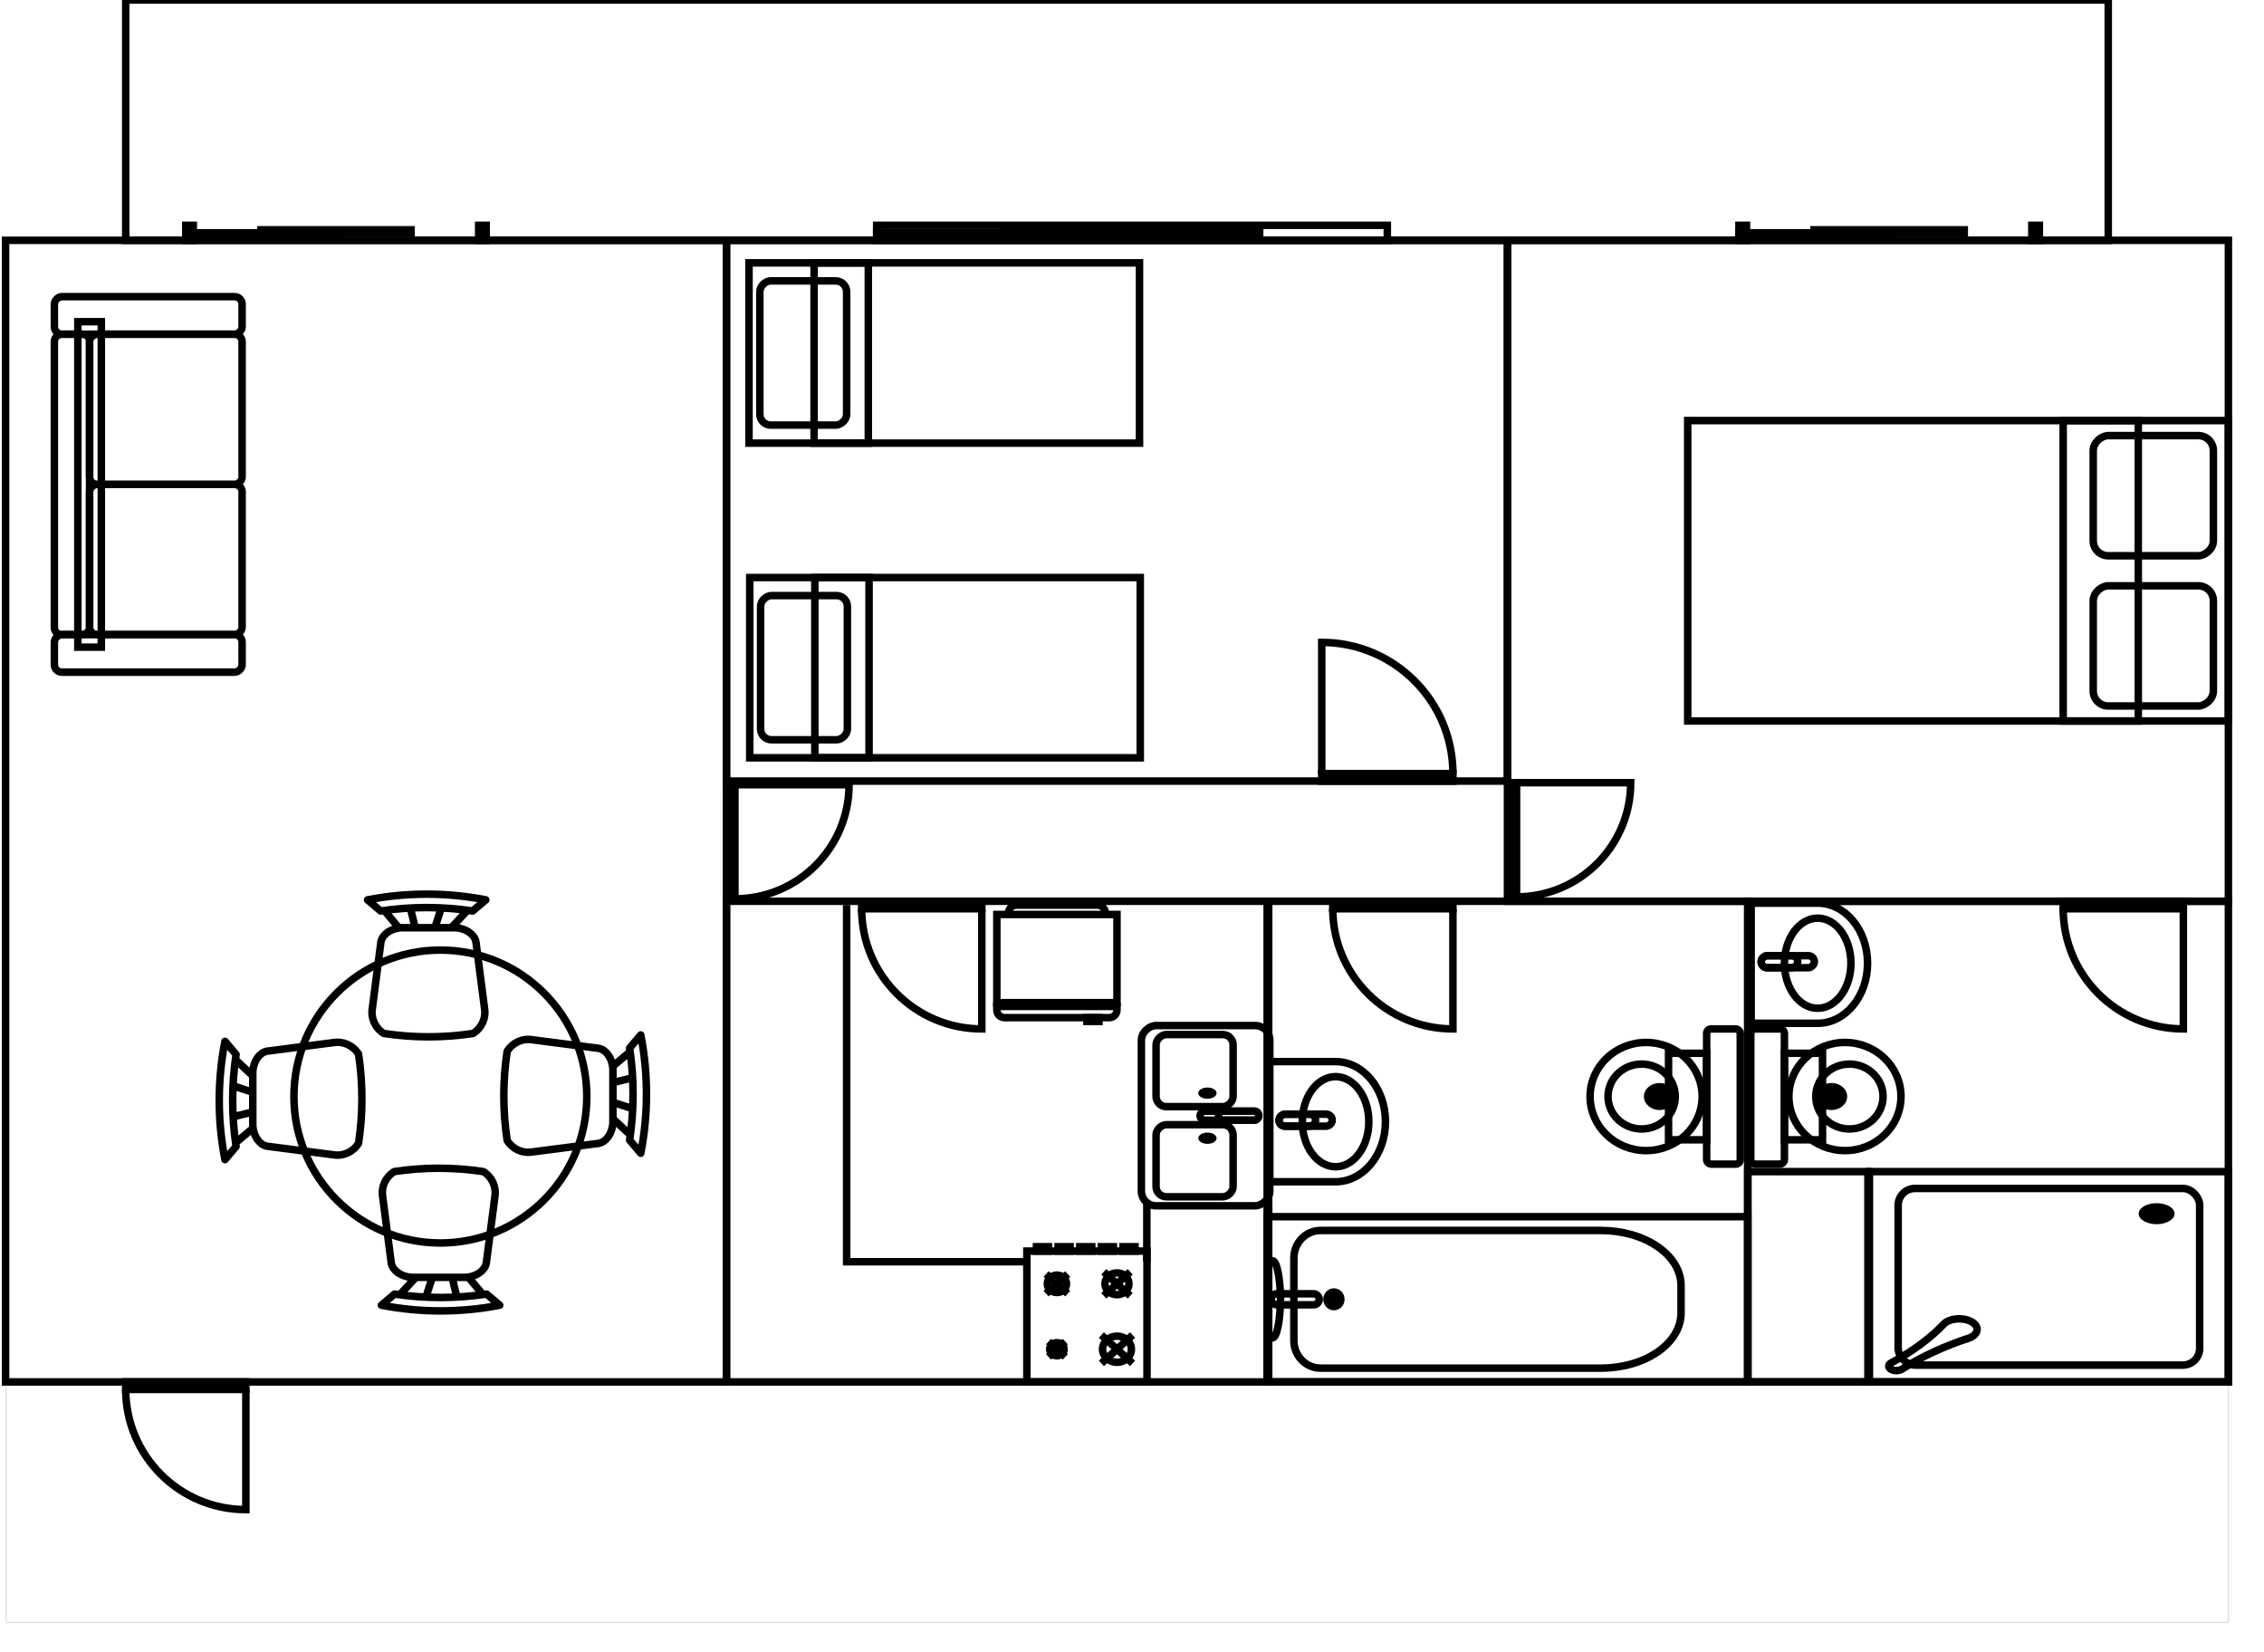 
<svg id="FloorPlan" xmlns="http://www.w3.org/2000/svg" xmlns:xlink="http://www.w3.org/1999/xlink" version="1.1" viewBox="10 10 1500 1100" width="1480" height="1080">
  <g transform="matrix(1, 0, 0, 1, 8, 8)" data-bx-origin="0 0">
    <rect x="2" y="162" width="480" height="760" fill="none" stroke="rgb(0, 0, 0)" stroke-width="5" pointer-events="all"></rect>
    <rect x="482" y="602" width="361" height="320" fill="none" stroke="rgb(0, 0, 0)" stroke-width="5" pointer-events="all"></rect>
    <rect x="842" y="602" width="320" height="320" fill="none" stroke="rgb(0, 0, 0)" stroke-width="5" pointer-events="all"></rect>
    <rect x="1162" y="602" width="320" height="320" fill="none" stroke="rgb(0, 0, 0)" stroke-width="5" pointer-events="all"></rect>
    <rect x="1002" y="162" width="480" height="440" fill="none" stroke="rgb(0, 0, 0)" stroke-width="5" pointer-events="all"></rect>
    <rect x="82" y="2" width="1320" height="160" fill="none" stroke="rgb(0, 0, 0)" stroke-width="5" pointer-events="all"></rect>
    <rect x="2.5" y="922" width="1479.5" height="160" fill="none" stroke="rgb(0, 0, 0)" stroke-width="0.1" pointer-events="all"></rect>
    <rect x="482" y="162" width="520" height="360" fill="none" stroke="rgb(0, 0, 0)" stroke-width="5" style="pointer-events: none;"></rect>
    <rect x="1202" y="202" width="200" height="360" fill="none" stroke="rgb(0, 0, 0)" stroke-width="5" transform="rotate(90,1302,382)" pointer-events="all"></rect>
    <rect x="1212" y="212" width="80" height="80" rx="10" ry="10" fill="none" stroke="rgb(0, 0, 0)" stroke-width="5" transform="rotate(90,1302,382)" pointer-events="all"></rect>
    <rect x="1312" y="212" width="80" height="80" rx="10" ry="10" fill="none" stroke="rgb(0, 0, 0)" stroke-width="5" transform="rotate(90,1302,382)" pointer-events="all"></rect>
    <rect x="1202" y="262" width="200" height="50" fill="none" stroke="rgb(0, 0, 0)" stroke-width="5" transform="rotate(90,1302,382)" pointer-events="all"></rect>
    <rect x="-11.33" y="277.63" width="216.67" height="15.63" fill="none" stroke="rgb(0, 0, 0)" stroke-width="5" transform="rotate(-90,97,324.5)" pointer-events="all"></rect>
    <rect x="-28" y="262" width="25" height="125" rx="5" ry="5" fill="none" stroke="rgb(0, 0, 0)" stroke-width="5" transform="rotate(-90,97,324.5)" pointer-events="all"></rect>
    <rect x="-3" y="262" width="200" height="23.44" rx="4.69" ry="4.69" fill="none" stroke="rgb(0, 0, 0)" stroke-width="5" transform="rotate(-90,97,324.5)" pointer-events="all"></rect>
    <rect x="-3" y="285.44" width="100" height="101.56" rx="5" ry="5" fill="none" stroke="rgb(0, 0, 0)" stroke-width="5" transform="rotate(-90,97,324.5)" pointer-events="all"></rect>
    <rect x="97" y="285.44" width="100" height="101.56" rx="5" ry="5" fill="none" stroke="rgb(0, 0, 0)" stroke-width="5" transform="rotate(-90,97,324.5)" pointer-events="all"></rect>
    <rect x="197" y="262" width="25" height="125" rx="5" ry="5" fill="none" stroke="rgb(0, 0, 0)" stroke-width="5" transform="rotate(-90,97,324.5)" pointer-events="all"></rect>
    <rect x="82" y="922" width="80" height="5" fill="none" stroke="rgb(0, 0, 0)" stroke-width="5" pointer-events="all"></rect>
    <rect x="1005.43" y="520.69" width="76" height="5" fill="none" stroke="rgb(0, 0, 0)" stroke-width="5" transform="matrix(0, -1, 1, 0, 482.36, 1604.5)" pointer-events="all"></rect>
    <rect x="-965.67" y="-522.01" width="87.34" height="5" fill="none" stroke="rgb(0, 0, 0)" stroke-width="5" transform="matrix(-1, 0, 0, -1, 0, 0)" pointer-events="all"></rect>
    <rect x="885.67" y="602" width="80" height="5" fill="none" stroke="rgb(0, 0, 0)" stroke-width="5" pointer-events="all"></rect>
    <rect x="662" y="610.8" width="80" height="58.71" fill="none" stroke="rgb(0, 0, 0)" stroke-width="5" pointer-events="all"></rect>
    <rect x="722" y="679.5" width="8" height="2.5" fill="none" stroke="rgb(0, 0, 0)" stroke-width="5" pointer-events="all"></rect>
    <rect x="572" y="602" width="80" height="5" fill="none" stroke="rgb(0, 0, 0)" stroke-width="5" pointer-events="all"></rect>
    <rect x="-762" y="-922" width="80" height="87.1" fill="none" stroke="rgb(0, 0, 0)" stroke-width="5" transform="matrix(-1, 0, 0, -1, 0, 0)" pointer-events="all"></rect>
    <rect x="-754" y="-834.9" width="8" height="2.9" fill="none" stroke="rgb(0, 0, 0)" stroke-width="5" transform="matrix(-1, 0, 0, -1, 0, 0)" pointer-events="all"></rect>
    <rect x="-739.6" y="-834.9" width="8" height="2.9" fill="none" stroke="rgb(0, 0, 0)" stroke-width="5" transform="matrix(-1, 0, 0, -1, 0, 0)" pointer-events="all"></rect>
    <rect x="-725.2" y="-834.9" width="8" height="2.9" fill="none" stroke="rgb(0, 0, 0)" stroke-width="5" transform="matrix(-1, 0, 0, -1, 0, 0)" pointer-events="all"></rect>
    <rect x="-710.8" y="-834.9" width="8" height="2.9" fill="none" stroke="rgb(0, 0, 0)" stroke-width="5" transform="matrix(-1, 0, 0, -1, 0, 0)" pointer-events="all"></rect>
    <rect x="-696.4" y="-834.9" width="8" height="2.9" fill="none" stroke="rgb(0, 0, 0)" stroke-width="5" transform="matrix(-1, 0, 0, -1, 0, 0)" pointer-events="all"></rect>
    <rect x="-1482" y="-922" width="239" height="140" fill="none" stroke="rgb(0, 0, 0)" stroke-width="5" transform="matrix(-1, 0, 0, -1, 0, 0)" pointer-events="all"></rect>
    <rect x="-1462.88" y="-910.8" width="200.76" height="117.6" rx="11.2" ry="11.2" fill="none" stroke="rgb(0, 0, 0)" stroke-width="5" transform="matrix(-1, 0, 0, -1, 0, 0)" pointer-events="all"></rect>
    <rect x="741" y="702" width="120" height="85.5" rx="9.77" ry="9.77" fill="none" stroke="rgb(0, 0, 0)" stroke-width="5" transform="matrix(0, 1, -1, 0, 1545.75, -56.25)" pointer-events="all"></rect>
    <rect x="747" y="726.43" width="48" height="51.3" rx="6.86" ry="6.86" fill="none" stroke="rgb(0, 0, 0)" stroke-width="5" transform="matrix(0, 1, -1, 0, 1545.75, -56.25)" pointer-events="all"></rect>
    <rect x="798" y="709.33" width="6" height="39.09" rx="3" ry="3" fill="none" stroke="rgb(0, 0, 0)" stroke-width="5" transform="matrix(0, 1, -1, 0, 1545.75, -56.25)" pointer-events="all"></rect>
    <rect x="798" y="709.33" width="6" height="26.87" rx="3" ry="3" fill="none" stroke="rgb(0, 0, 0)" stroke-width="5" transform="matrix(0, 1, -1, 0, 1545.75, -56.25)" pointer-events="all"></rect>
    <rect x="807" y="726.43" width="48" height="51.3" rx="6.86" ry="6.86" fill="none" stroke="rgb(0, 0, 0)" stroke-width="5" transform="matrix(0, 1, -1, 0, 1545.75, -56.25)" pointer-events="all"></rect>
    <rect x="567" y="107" width="120" height="260" fill="none" stroke="rgb(0, 0, 0)" stroke-width="5" transform="matrix(0, -1, 1, 0, 390, 864)" pointer-events="all"></rect>
    <rect x="579" y="114.22" width="96" height="57.78" rx="7.22" ry="7.22" fill="none" stroke="rgb(0, 0, 0)" stroke-width="5" transform="matrix(0, -1, 1, 0, 390, 864)" pointer-events="all"></rect>
    <rect x="567" y="150.33" width="120" height="36.11" fill="none" stroke="rgb(0, 0, 0)" stroke-width="5" transform="matrix(0, -1, 1, 0, 390, 864)" pointer-events="all"></rect>
    <rect x="567.5" y="316.5" width="120" height="260" fill="none" stroke="rgb(0, 0, 0)" stroke-width="5" transform="matrix(0, -1, 1, 0, 181, 1074)" pointer-events="all"></rect>
    <rect x="579.5" y="323.72" width="96" height="57.78" rx="7.22" ry="7.22" fill="none" stroke="rgb(0, 0, 0)" stroke-width="5" transform="matrix(0, -1, 1, 0, 181, 1074)" pointer-events="all"></rect>
    <rect x="567.5" y="359.83" width="120" height="36.11" fill="none" stroke="rgb(0, 0, 0)" stroke-width="5" transform="matrix(0, -1, 1, 0, 181, 1074)" pointer-events="all"></rect>
    <rect x="842" y="812" width="320" height="110" fill="none" stroke="rgb(0, 0, 0)" stroke-width="5" pointer-events="all"></rect>
    <rect x="844.67" y="863.33" width="32" height="7.33" rx="3.67" ry="3.67" fill="none" stroke="rgb(0, 0, 0)" stroke-width="5" pointer-events="all"></rect>
    <rect x="879" y="716.64" width="8" height="35.43" rx="4" ry="4" fill="none" stroke="rgb(0, 0, 0)" stroke-width="5" transform="matrix(0, -1, 1, 0, 133.25, 1630.75)" pointer-events="all"></rect>
    <rect x="879" y="716.64" width="8" height="24.36" rx="4" ry="4" fill="none" stroke="rgb(0, 0, 0)" stroke-width="5" transform="matrix(0, -1, 1, 0, 133.25, 1630.75)" pointer-events="all"></rect>
    <rect x="582" y="152" width="340" height="10" fill="none" stroke="rgb(0, 0, 0)" stroke-width="5" pointer-events="all"></rect>
    <rect x="582" y="157" width="170" height="1" fill="none" stroke="rgb(0, 0, 0)" stroke-width="5" pointer-events="all"></rect>
    <rect x="667" y="156" width="170" height="1" fill="none" stroke="rgb(0, 0, 0)" stroke-width="5" pointer-events="all"></rect>
    <rect x="122" y="152" width="5" height="10" fill="none" stroke="rgb(0, 0, 0)" stroke-width="5" pointer-events="all"></rect>
    <rect x="317" y="152" width="5" height="10" fill="none" stroke="rgb(0, 0, 0)" stroke-width="5" pointer-events="all"></rect>
    <rect x="122" y="157" width="100" height="2" fill="none" stroke="rgb(0, 0, 0)" stroke-width="5" pointer-events="all"></rect>
    <rect x="172" y="155" width="100" height="2" fill="none" stroke="rgb(0, 0, 0)" stroke-width="5" pointer-events="all"></rect>
    <rect x="1372" y="602" width="80" height="5" fill="none" stroke="rgb(0, 0, 0)" stroke-width="5" pointer-events="all"></rect>
    <rect x="1200" y="611.14" width="8" height="35.43" rx="4" ry="4" fill="none" stroke="rgb(0, 0, 0)" stroke-width="5" transform="matrix(0, -1, 1, 0, 559.75, 1846.25)" pointer-events="all"></rect>
    <rect x="1200" y="611.14" width="8" height="24.36" rx="4" ry="4" fill="none" stroke="rgb(0, 0, 0)" stroke-width="5" transform="matrix(0, -1, 1, 0, 559.75, 1846.25)" pointer-events="all"></rect>
    <rect x="1169" y="682" width="90" height="22.39" rx="2.98" ry="2.98" fill="none" stroke="rgb(0, 0, 0)" stroke-width="5" transform="matrix(0, -1, 1, 0, 482, 1946)" pointer-events="all"></rect>
    <rect x="1185.2" y="704.39" width="57.6" height="25.37" fill="none" stroke="rgb(0, 0, 0)" stroke-width="5" transform="matrix(0, -1, 1, 0, 482, 1946)" pointer-events="all"></rect>
    <rect x="1162" y="782" width="80" height="140" fill="none" stroke="rgb(0, 0, 0)" stroke-width="5" pointer-events="all"></rect>
    <rect x="1156.12" y="152" width="5" height="10" fill="none" stroke="rgb(0, 0, 0)" stroke-width="5" pointer-events="all"></rect>
    <rect x="1351.12" y="152" width="5" height="10" fill="none" stroke="rgb(0, 0, 0)" stroke-width="5" pointer-events="all"></rect>
    <rect x="1156.12" y="157" width="100" height="2" fill="none" stroke="rgb(0, 0, 0)" stroke-width="5" pointer-events="all"></rect>
    <rect x="1206.12" y="155" width="100" height="2" fill="none" stroke="rgb(0, 0, 0)" stroke-width="5" pointer-events="all"></rect>
    <rect x="-1062" y="-682" width="90" height="22.39" rx="2.98" ry="2.98" fill="none" stroke="rgb(0, 0, 0)" stroke-width="5" transform="matrix(0, -1, -1, 0, 475, -285)" pointer-events="all"></rect>
    <rect x="-1078.2" y="-704.39" width="57.6" height="25.37" fill="none" stroke="rgb(0, 0, 0)" stroke-width="5" transform="matrix(0, -1, -1, 0, 430.22, -317.4)" pointer-events="all"></rect>
    <rect x="485" y="522" width="76" height="5" fill="none" stroke="rgb(0, 0, 0)" stroke-width="5" transform="matrix(0, -1, 1, 0, -39.38, 1085.38)" pointer-events="all"></rect>
    <path d="M 82 927 C 82 971.18 117.82 1007 162 1007 L 162 927" fill="none" stroke="rgb(0, 0, 0)" stroke-width="5" stroke-miterlimit="10" pointer-events="all"></path>
    <path d="M 1005.43 525.69 C 1005.43 567.66 1039.46 601.69 1081.43 601.69 L 1081.43 525.69" fill="none" stroke="rgb(0, 0, 0)" stroke-width="5" stroke-miterlimit="10" transform="rotate(-90,1043.43,561.07)" pointer-events="all"></path>
    <path d="M 878.33 434.19 C 878.33 482.43 917.43 521.53 965.67 521.53 L 965.67 434.19" fill="none" stroke="rgb(0, 0, 0)" stroke-width="5" stroke-miterlimit="10" transform="rotate(-180,922,475.6)" pointer-events="all"></path>
    <path d="M 885.67 607 C 885.67 651.18 921.49 687 965.67 687 L 965.67 607" fill="none" stroke="rgb(0, 0, 0)" stroke-width="5" stroke-miterlimit="10" pointer-events="all"></path>
    <path d="M 742 672.01 L 742 674.5 C 742 677.26 739.61 679.5 736.67 679.5 L 667.33 679.5 C 664.39 679.5 662 677.26 662 674.5 L 662 672.01 Z" fill="none" stroke="rgb(0, 0, 0)" stroke-width="5" stroke-miterlimit="10" pointer-events="all"></path>
    <path d="M 670 610.8 C 669.58 609.27 669.95 607.65 671 606.42 C 672.05 605.19 673.65 604.5 675.33 604.55 L 728.67 604.55 C 730.35 604.5 731.95 605.19 733 606.42 C 734.05 607.65 734.42 609.27 734 610.8" fill="none" stroke="rgb(0, 0, 0)" stroke-width="5" stroke-miterlimit="10" pointer-events="all"></path>
    <path d="M 572 607 C 572 651.18 607.82 687 652 687 L 652 607" fill="none" stroke="rgb(0, 0, 0)" stroke-width="5" stroke-miterlimit="10" pointer-events="all"></path>
    <path d="M 682 842 L 562 842 L 562 604.5" fill="none" stroke="rgb(0, 0, 0)" stroke-width="5" stroke-miterlimit="10" pointer-events="stroke"></path>
    <path d="M 736.4 848.69 L 747.6 858.85 M 747.6 848.69 L 736.4 858.85 M 734.8 890.79 L 749.2 903.85 M 749.2 890.79 L 734.8 903.85 M 691.6 844.34 L 712.4 863.21 M 712.4 844.34 L 691.6 863.21 M 693.2 889.34 L 710.8 905.31 M 710.8 889.34 L 693.2 905.31" fill="none" stroke="rgb(0, 0, 0)" stroke-width="5" stroke-miterlimit="10" transform="rotate(-180,722,877)" pointer-events="all"></path>
    <path d="M 1467.66 794.6 C 1453.33 802.27 1441.22 811.25 1431.81 821.2 C 1429 823.39 1424.28 824.42 1419.71 823.84 C 1415.14 823.26 1411.57 821.17 1410.57 818.49 C 1409.58 815.81 1411.34 813.04 1415.08 811.4 C 1432.06 805.89 1447.39 798.79 1460.49 790.4 C 1462.47 789.24 1465.68 789.24 1467.66 790.4 C 1469.64 791.56 1469.64 793.44 1467.66 794.6 Z" fill="none" stroke="rgb(0, 0, 0)" stroke-width="5" stroke-miterlimit="10" transform="rotate(-180,1362.5,852)" pointer-events="all"></path>
    <path d="M 761.87 842 L 761.87 802" fill="none" stroke="rgb(0, 0, 0)" stroke-width="5" stroke-miterlimit="10" pointer-events="stroke"></path>
    <path d="M 859.78 839.5 C 859.78 834.64 861.65 829.97 864.98 826.54 C 868.32 823.1 872.84 821.17 877.56 821.17 L 1064.22 821.17 C 1078.37 821.17 1091.93 825.03 1101.93 831.91 C 1111.94 838.78 1117.56 848.11 1117.56 857.83 L 1117.56 876.17 C 1117.56 885.89 1111.94 895.22 1101.93 902.09 C 1091.93 908.97 1078.37 912.83 1064.22 912.83 L 877.56 912.83 C 872.84 912.83 868.32 910.9 864.98 907.46 C 861.65 904.03 859.78 899.36 859.78 894.5 Z" fill="none" stroke="rgb(0, 0, 0)" stroke-width="5" stroke-miterlimit="10" pointer-events="all"></path>
    <path d="M 842 841.33 L 845.56 841.33 C 848.37 841.3 850.7 852.53 850.89 867 C 850.7 881.47 848.37 892.7 845.56 892.67 L 842 892.67" fill="none" stroke="rgb(0, 0, 0)" stroke-width="5" stroke-miterlimit="10" pointer-events="all"></path>
    <path d="M 922 710 L 922 754.29 C 922 772.63 904.09 787.5 882 787.5 C 859.91 787.5 842 772.63 842 754.29 L 842 710 Z Z" fill="none" stroke="rgb(0, 0, 0)" stroke-width="5" stroke-miterlimit="10" transform="rotate(-90,882,748.75)" pointer-events="all"></path>
    <path d="M 1372 607 C 1372 651.18 1407.82 687 1452 687 L 1452 607" fill="none" stroke="rgb(0, 0, 0)" stroke-width="5" stroke-miterlimit="10" pointer-events="all"></path>
    <path d="M 315.16 628.87 L 320.91 673.34 C 322 679.88 319 686.42 313.25 690.02 C 293.57 693 273.54 693 253.86 690.02 C 248.11 686.42 245.1 679.88 246.2 673.34 L 251.95 628.87 C 253.05 623.95 258.53 620.16 265.36 619.61 L 301.75 619.61 C 308.58 620.16 314.06 623.95 315.16 628.87 Z M 263.78 619.61 L 253.94 607.86 M 274.72 619.61 L 271.45 606.19 M 287.84 619.61 L 292.21 606.19 M 298.78 619.61 L 309.72 607.86 M 313 608.49 C 292.74 605.44 272.01 605.44 251.75 608.49 L 243 601.08 C 268.91 596.01 295.84 596.01 321.75 601.08 L 313 608.49 Z" fill="none" stroke="rgb(0, 0, 0)" stroke-width="5" stroke-linejoin="round" stroke-miterlimit="10" pointer-events="all"></path>
    <path d="M 324.41 811.337 L 330.16 855.807 C 331.25 862.347 328.25 868.887 322.5 872.487 C 302.82 875.467 282.79 875.467 263.11 872.487 C 257.36 868.887 254.35 862.347 255.45 855.807 L 261.2 811.337 C 262.3 806.417 267.78 802.627 274.61 802.077 L 311 802.077 C 317.83 802.627 323.31 806.417 324.41 811.337 Z M 273.03 802.077 L 263.19 790.327 M 283.97 802.077 L 280.7 788.657 M 297.09 802.077 L 301.46 788.657 M 308.03 802.077 L 318.97 790.327 M 322.25 790.957 C 301.99 787.907 281.26 787.907 261 790.957 L 252.25 783.547 C 278.16 778.477 305.09 778.477 331 783.547 L 322.25 790.957 Z" fill="none" stroke="rgb(0, 0, 0)" stroke-width="5" stroke-linejoin="round" stroke-miterlimit="10" pointer-events="all" transform="matrix(-1, 0, 0, -1, 583.25, 1654.466)"></path>
    <path d="M 224.551 718.729 L 230.301 763.199 C 231.391 769.739 228.391 776.279 222.641 779.879 C 202.961 782.859 182.931 782.859 163.251 779.879 C 157.501 776.279 154.491 769.739 155.591 763.199 L 161.341 718.729 C 162.441 713.809 167.921 710.019 174.751 709.469 L 211.141 709.469 C 217.971 710.019 223.451 713.809 224.551 718.729 Z M 173.171 709.469 L 163.331 697.719 M 184.111 709.469 L 180.841 696.049 M 197.231 709.469 L 201.601 696.049 M 208.171 709.469 L 219.111 697.719 M 222.391 698.349 C 202.131 695.299 181.401 695.299 161.141 698.349 L 152.391 690.939 C 178.301 685.869 205.231 685.869 231.141 690.939 L 222.391 698.349 Z" fill="none" stroke="rgb(0, 0, 0)" stroke-width="5" stroke-linejoin="round" stroke-miterlimit="10" pointer-events="all" transform="matrix(0, -1, 1, 0, -542.859, 926.391)"></path>
    <path d="M 414.019 714.479 L 419.769 758.949 C 420.859 765.489 417.859 772.029 412.109 775.629 C 392.429 778.609 372.399 778.609 352.719 775.629 C 346.969 772.029 343.959 765.489 345.059 758.949 L 350.809 714.479 C 351.909 709.559 357.389 705.769 364.219 705.219 L 400.609 705.219 C 407.439 705.769 412.919 709.559 414.019 714.479 Z M 362.639 705.219 L 352.799 693.469 M 373.579 705.219 L 370.309 691.799 M 386.699 705.219 L 391.069 691.799 M 397.639 705.219 L 408.579 693.469 M 411.859 694.099 C 391.599 691.049 370.869 691.049 350.609 694.099 L 341.859 686.689 C 367.769 681.619 394.699 681.619 420.609 686.689 L 411.859 694.099 Z" fill="none" stroke="rgb(0, 0, 0)" stroke-width="5" stroke-linejoin="round" stroke-miterlimit="10" pointer-events="all" transform="matrix(0, 1, -1, 0, 1111.609, 349.141)"></path>
    <path d="M 487.62 524.38 C 487.62 566.35 521.65 600.38 563.62 600.38 L 563.62 524.38" fill="none" stroke="rgb(0, 0, 0)" stroke-width="5" stroke-miterlimit="10" pointer-events="all" transform="matrix(0, -1, 1, 0, -36.76, 1088)"></path>
    <path d="M 1243 604.5 L 1243 648.79 C 1243 667.13 1225.09 682 1203 682 C 1180.91 682 1163 667.13 1163 648.79 L 1163 604.5 Z Z" fill="none" stroke="rgb(0, 0, 0)" stroke-width="5" stroke-miterlimit="10" transform="rotate(-90,1203,643.25)" pointer-events="all"></path>
    <ellipse cx="882" cy="754.29" rx="30" ry="22.143" fill="none" stroke="rgb(0, 0, 0)" stroke-width="5" transform="matrix(0, -1, 1, 0, 133.25, 1630.75)" pointer-events="all"></ellipse>
    <ellipse cx="886.44" cy="867" rx="7.111" ry="7.333" fill="#000000" stroke="none" pointer-events="all"></ellipse>
    <ellipse cx="-1434.2" cy="-810" rx="11.95" ry="7" fill="#000000" stroke="none" transform="matrix(-1, 0, 0, -1, 0, 0)" pointer-events="all"></ellipse>
    <ellipse cx="786" cy="743.53" rx="3.75" ry="6.107" fill="#000000" stroke="none" transform="matrix(0, 1, -1, 0, 1545.75, -56.25)" pointer-events="all"></ellipse>
    <ellipse cx="816" cy="743.53" rx="3.75" ry="6.107" fill="#000000" stroke="none" transform="matrix(0, 1, -1, 0, 1545.75, -56.25)" pointer-events="all"></ellipse>
    <ellipse cx="-702" cy="-900.23" rx="4.8" ry="4.355" fill="none" stroke="rgb(0, 0, 0)" stroke-width="5" transform="matrix(-1, 0, 0, -1, 0, 0)" pointer-events="all"></ellipse>
    <ellipse cx="-702" cy="-856.68" rx="6.4" ry="5.806" fill="none" stroke="rgb(0, 0, 0)" stroke-width="5" transform="matrix(-1, 0, 0, -1, 0, 0)" pointer-events="all"></ellipse>
    <ellipse cx="-742" cy="-856.68" rx="8" ry="7.258" fill="none" stroke="rgb(0, 0, 0)" stroke-width="5" transform="matrix(-1, 0, 0, -1, 0, 0)" pointer-events="all"></ellipse>
    <ellipse cx="-742" cy="-900.23" rx="9.6" ry="8.71" fill="none" stroke="rgb(0, 0, 0)" stroke-width="5" transform="matrix(-1, 0, 0, -1, 0, 0)" pointer-events="all"></ellipse>
    <ellipse cx="291.5" cy="732" rx="97.5" ry="97.5" fill="none" stroke="rgb(0, 0, 0)" stroke-width="5" pointer-events="all"></ellipse>
    <ellipse cx="1203" cy="648.79" rx="30" ry="22.143" fill="none" stroke="rgb(0, 0, 0)" stroke-width="5" transform="rotate(-90,1203,643.25)" pointer-events="all"></ellipse>
    <ellipse cx="1214" cy="744.69" rx="36" ry="37.313" fill="none" stroke="rgb(0, 0, 0)" stroke-width="5" transform="rotate(-90,1214,732)" pointer-events="all"></ellipse>
    <ellipse cx="1214" cy="747.67" rx="21.6" ry="22.388" fill="none" stroke="rgb(0, 0, 0)" stroke-width="5" transform="rotate(-90,1214,732)" pointer-events="all"></ellipse>
    <ellipse cx="1214" cy="735.73" rx="9" ry="10.448" fill="#000000" stroke="none" transform="rotate(-90,1214,732)" pointer-events="all"></ellipse>
    <ellipse cx="1107" cy="744.69" rx="36" ry="37.313" fill="none" stroke="rgb(0, 0, 0)" stroke-width="5" transform="translate(0,732)scale(1,-1)translate(0,-732)rotate(90,1107,732)" pointer-events="all"></ellipse>
    <ellipse cx="1107" cy="747.67" rx="21.6" ry="22.388" fill="none" stroke="rgb(0, 0, 0)" stroke-width="5" transform="translate(0,732)scale(1,-1)translate(0,-732)rotate(90,1107,732)" pointer-events="all"></ellipse>
    <ellipse cx="1107" cy="735.73" rx="9" ry="10.448" fill="#000000" stroke="none" transform="translate(0,732)scale(1,-1)translate(0,-732)rotate(90,1107,732)" pointer-events="all"></ellipse>
  </g>
</svg>